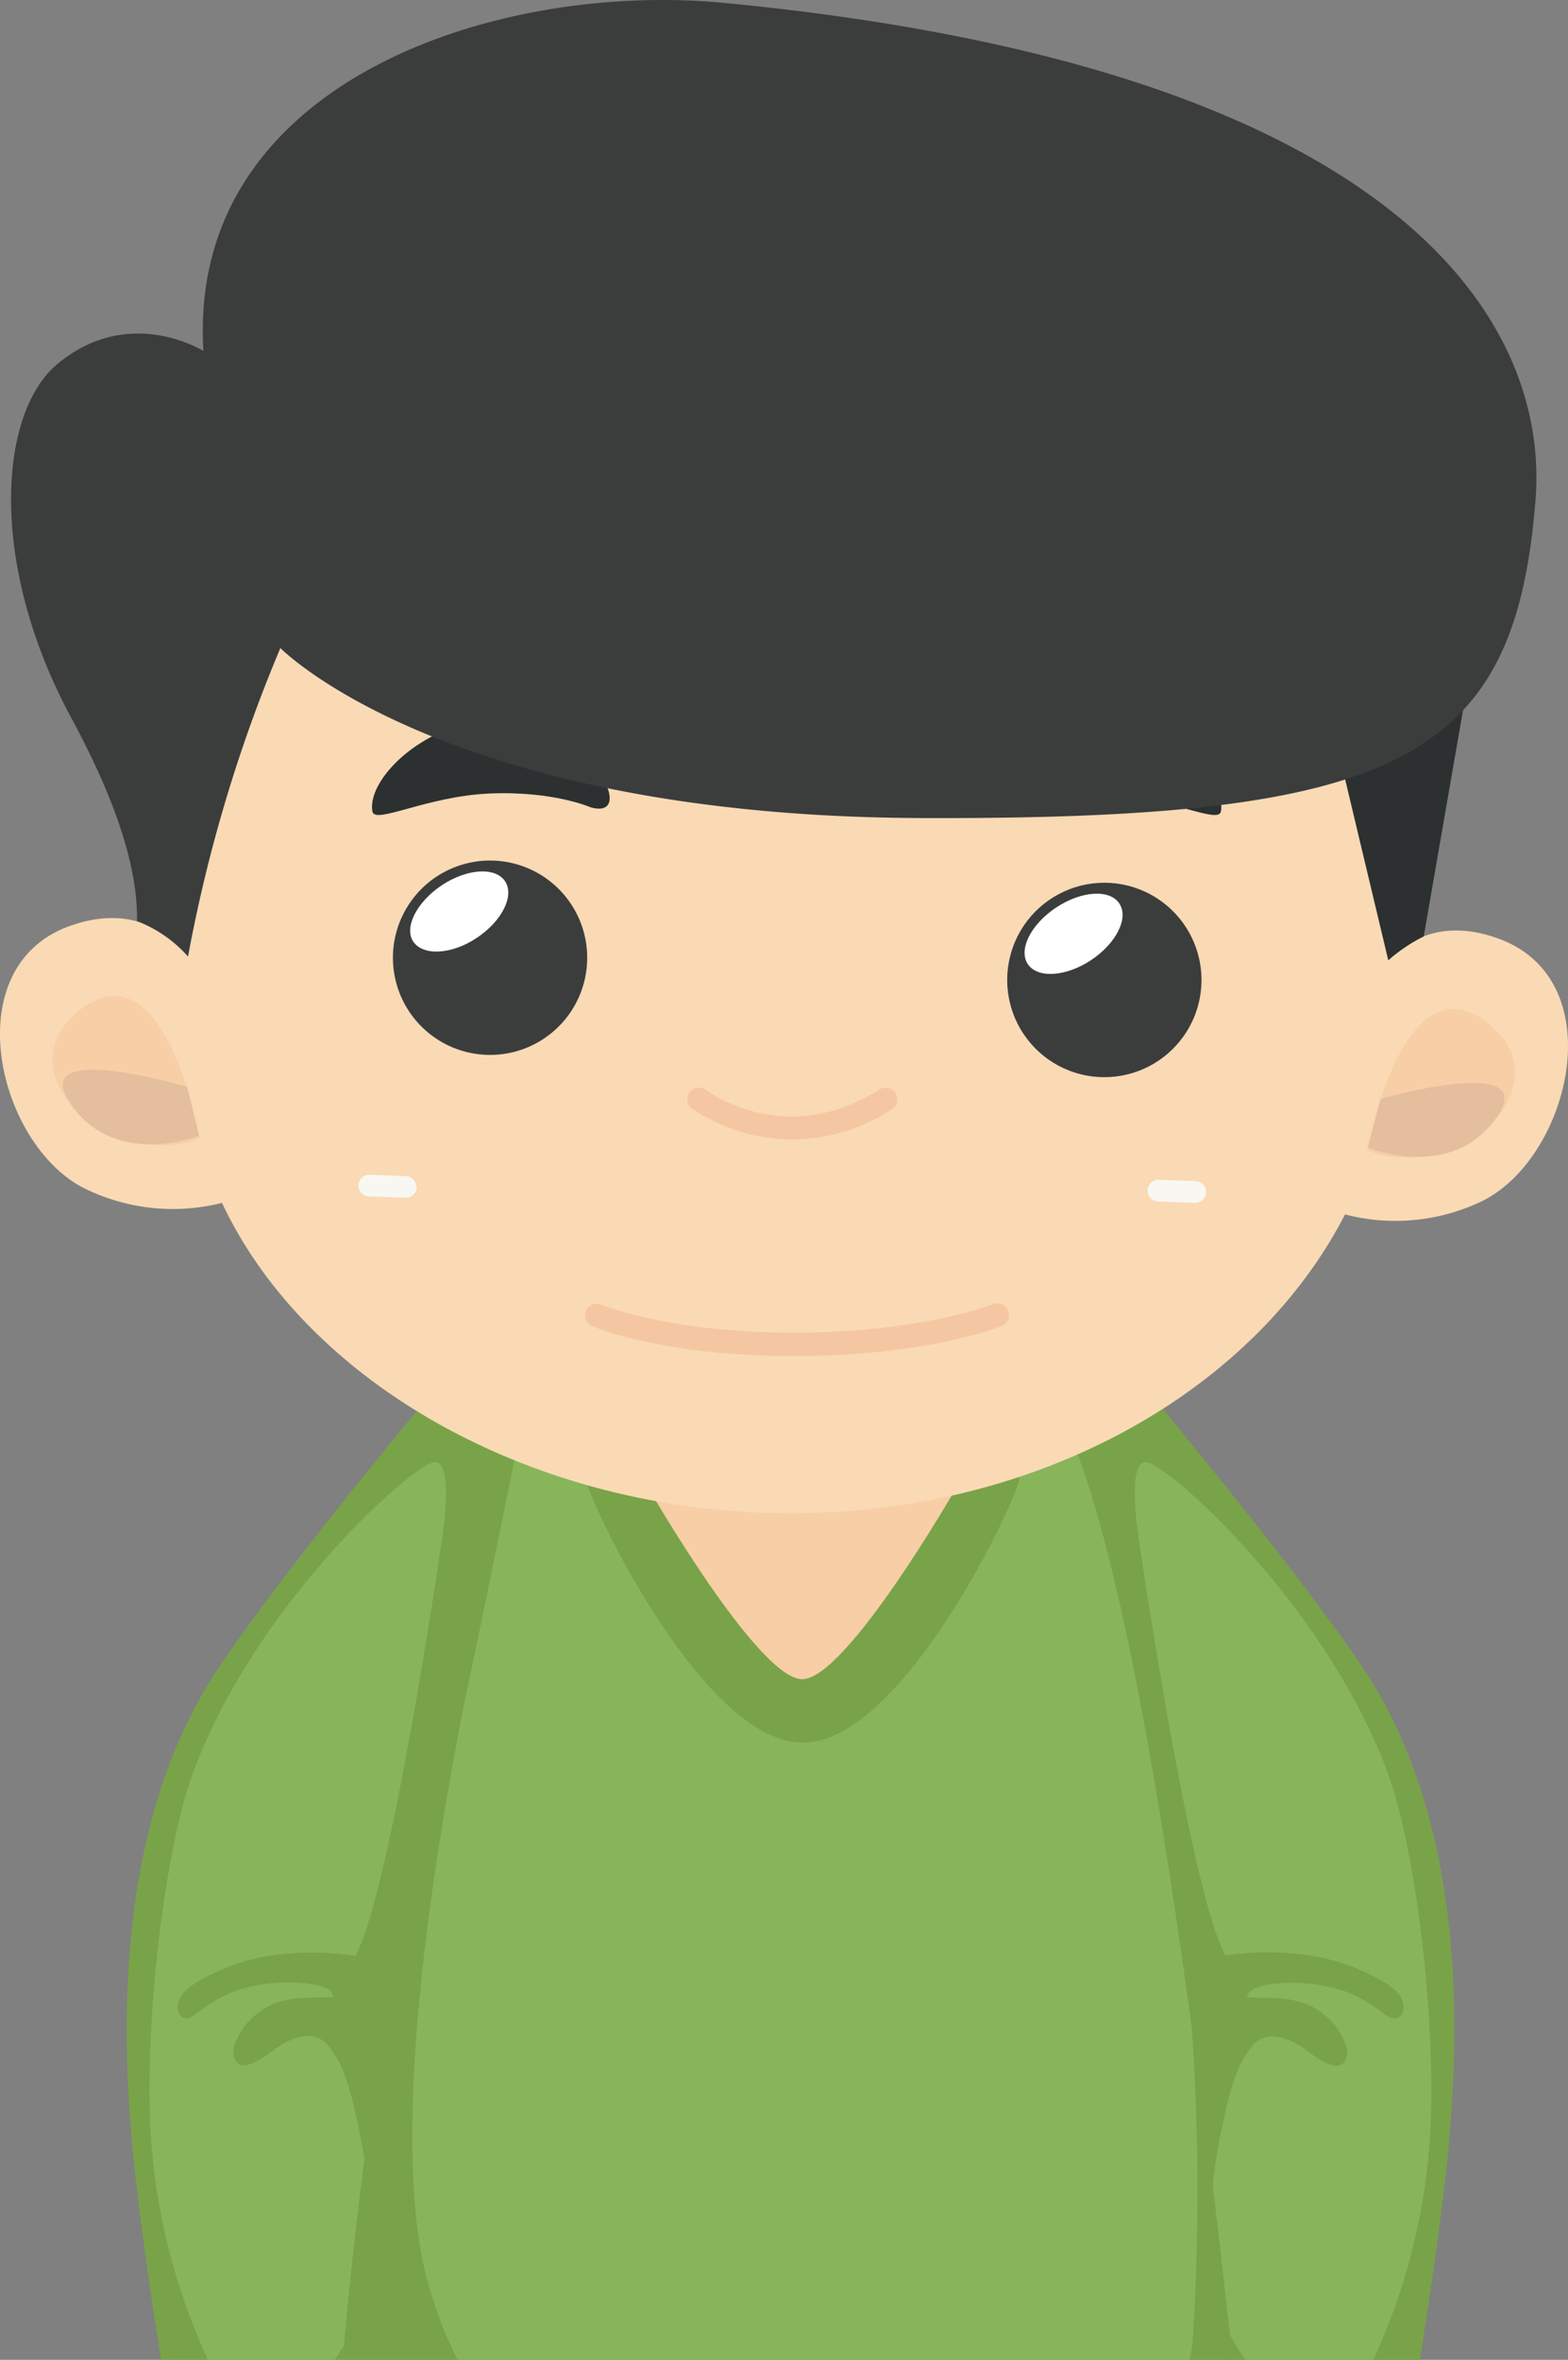 <svg xmlns="http://www.w3.org/2000/svg" viewBox="0 0 173.37 260.8"><rect x="0" y="0" width="173.37" height="260.8" fill="#808080" stroke="none"/><defs><style>.cls-1{fill:#79a348;}.cls-2{fill:#88b559;}.cls-3{fill:#f7cea6;}.cls-4{fill:#f9dab4;}.cls-5{fill:#f9f7f2;}.cls-6{fill:#e5be9e;}.cls-7{fill:#f4c7a2;}.cls-8{fill:#2c3030;}.cls-9{fill:#3b3d3d;}.cls-10{fill:#fff;}</style></defs><title>资源 16</title><g id="图层_2" data-name="图层 2"><g id="Layer_1" data-name="Layer 1"><path class="cls-1" d="M119.17,144.52l-10.34.87.26,115.41H157c1-6.52,2.06-13.5,2.8-20,1.72-15,2.56-38.92-9-56.32C141.22,170.26,119.17,144.52,119.17,144.52Z"/><path class="cls-2" d="M126.71,161.58c-2.36-.12-.61,9.77-.61,9.77s5.54,37.83,9.39,44.75A32.77,32.77,0,0,1,144,216a22.64,22.64,0,0,1,6.84,1.91c1.54.73,4.68,2.1,4.32,4.23a1.16,1.16,0,0,1-.42.76,1.05,1.05,0,0,1-.9.1,3.25,3.25,0,0,1-.82-.44,17.71,17.71,0,0,0-4.22-2.46,18.31,18.31,0,0,0-7.2-.92c-.89.07-3.61.24-3.7,1.57,3.37.16,6.36-.33,9.23,2.56.89.91,2.51,3.24,1.49,4.59s-3.81-1.11-4.66-1.66c-1.75-1.12-4-1.92-5.49-.14-1.89,2.25-2.61,5.61-3.23,8.4a67.08,67.08,0,0,0-1.51,11.64c-.12,2.76-.31,6,.71,8.64a28.51,28.51,0,0,0,3.31,6.06h14.07a69.49,69.49,0,0,0,6.37-26.1c.51-13.95-2-31-4.56-38.27C146.91,177.62,129.06,161.69,126.71,161.58Z"/><path class="cls-1" d="M24.08,184.47C12.46,201.87,13.3,225.79,15,240.79c.75,6.51,1.76,13.49,2.81,20H65.7L66,145.39l-10.34-.87S33.57,170.26,24.08,184.47Z"/><path class="cls-2" d="M48.08,161.58c-2.36.11-20.2,16-26.92,34.85-2.58,7.24-5.07,24.32-4.56,38.27A69.68,69.68,0,0,0,23,260.8H37a28.46,28.46,0,0,0,3.3-6.06c1-2.63.83-5.88.72-8.64a68.06,68.06,0,0,0-1.51-11.64c-.62-2.79-1.34-6.15-3.23-8.4-1.5-1.78-3.74-1-5.5.14-.84.55-3.66,3-4.65,1.66s.59-3.68,1.49-4.59c2.87-2.89,5.86-2.4,9.22-2.56-.08-1.33-2.8-1.5-3.69-1.57a18.38,18.38,0,0,0-7.21.92,17.64,17.64,0,0,0-4.21,2.46A3.25,3.25,0,0,1,21,223a1.05,1.05,0,0,1-.9-.1,1.16,1.16,0,0,1-.42-.76c-.36-2.13,2.77-3.5,4.32-4.23A22.58,22.58,0,0,1,30.78,216a32.84,32.84,0,0,1,8.52.14c3.85-6.92,9.38-44.75,9.38-44.75S50.44,161.46,48.08,161.58Z"/><path class="cls-2" d="M136.31,260.8c-3.31-28.42-9.4-80.53-17.58-101.18L54,160S41.55,217,37.9,260.8Z"/><path class="cls-1" d="M37.9,260.8H50.59a45.79,45.79,0,0,1-3.28-8.58c-5.91-20.9,5.26-69.8,5.26-69.8L57.16,160H54S41.55,217,37.9,260.8Z"/><path class="cls-1" d="M131.53,260.8h4.78c-1.2-10.3-2.56-23.45-4.53-36.63a260.28,260.28,0,0,1,.09,34.57A13.42,13.42,0,0,1,131.53,260.8Z"/><path class="cls-1" d="M88.75,192.59c-11.32,0-24.18-27.93-24-29.24l1-5.89h46l.95,5.89C112.93,164.66,100.06,192.59,88.75,192.59Z"/><path class="cls-3" d="M71.7,164.47s12.12,21.11,17,21.11,17-21.11,17-21.11Z"/><path class="cls-4" d="M153.78,58,22.5,57.88s.65,22.33-1.13,36.63c-1,8.22-.46,15.32-.67,18.55C18.76,142.68,50.15,167,86.89,167.24s66.69-23.64,66.88-53.33a81.86,81.86,0,0,0-.46-9.83c-.25-2.5-.25-5.22-.39-8.31C152.31,82.42,153.78,58,153.78,58Z"/><path class="cls-5" d="M46.08,131.22a1.2,1.2,0,0,1-1.24,1.15l-4.05-.15A1.2,1.2,0,0,1,39.63,131h0a1.21,1.21,0,0,1,1.25-1.17l4,.15a1.21,1.21,0,0,1,1.15,1.26Z"/><path class="cls-5" d="M133.35,131.78a1.2,1.2,0,0,1-1.24,1.15l-4.06-.15a1.19,1.19,0,0,1-1.15-1.24h0a1.19,1.19,0,0,1,1.24-1.16l4.05.15a1.19,1.19,0,0,1,1.16,1.25Z"/><path class="cls-4" d="M145.27,133a22.09,22.09,0,0,0,18.57-.24c9.74-4.77,14.54-24.33,1.92-29s-16.51,9.83-16.51,9.83Z"/><path class="cls-3" d="M151.14,127.08s4-21.43,13.38-14c5.76,4.55,2.34,10.9-3,13.51C158.17,128.19,153.81,128.33,151.14,127.08Z"/><path class="cls-6" d="M151.26,126.84l1.39-5.4s17.82-5.09,12.82,2.06S151.26,126.84,151.26,126.84Z"/><path class="cls-4" d="M27.88,131.8a22.09,22.09,0,0,1-18.57-.48c-9.68-4.89-14.23-24.52-1.55-29s16.39,10,16.39,10Z"/><path class="cls-3" d="M22.08,125.78s-3.73-21.48-13.2-14.2c-5.81,4.47-2.48,10.86,2.83,13.54C15,126.79,19.39,127,22.08,125.78Z"/><path class="cls-6" d="M22,125.53l-1.32-5.42S2.89,114.8,7.8,122,22,125.53,22,125.53Z"/><path class="cls-7" d="M87.64,125.93a20.08,20.08,0,0,1-11.14-3.41,1.3,1.3,0,0,1-.25-1.82,1.29,1.29,0,0,1,1.81-.24h0c.36.26,8.86,6.49,19.18-.06a1.29,1.29,0,1,1,1.38,2.18A20.23,20.23,0,0,1,87.64,125.93Z"/><path class="cls-7" d="M87.81,149.87c-14.64,0-22.12-3.22-22.43-3.35a1.29,1.29,0,0,1,1-2.37h0c.07,0,7.36,3.13,21.39,3.13s21.89-3.11,22-3.14a1.29,1.29,0,1,1,1,2.39C110.42,146.67,102.43,149.87,87.81,149.87Z"/><path class="cls-8" d="M110.84,89.23s4.16-1.85,11.27-1.53c6.86.31,12.58,3.42,12.88,2,.52-2.64-3.12-7.18-8.8-9.25-5.34-2-10.1-.28-13.75,2.42S107.17,90.24,110.84,89.23Z"/><path class="cls-8" d="M65.33,89.23s-4.16-1.85-11.27-1.53c-6.86.31-12.58,3.42-12.88,2C40.66,87,44.3,82.47,50,80.4c5.34-2,10.1-.28,13.75,2.42S69,90.24,65.33,89.23Z"/><path class="cls-9" d="M131.05,102.36a10.74,10.74,0,1,1-14.89-3A10.73,10.73,0,0,1,131.05,102.36Z"/><path class="cls-10" d="M123.76,99.85c1.07,1.6-.33,4.4-3.11,6.25s-5.92,2.06-7,.46.33-4.41,3.12-6.26S122.7,98.24,123.76,99.85Z"/><path class="cls-9" d="M63.13,99.9a10.74,10.74,0,1,1-14.89-3A10.74,10.74,0,0,1,63.13,99.9Z"/><path class="cls-10" d="M55.84,97.39c1.07,1.6-.33,4.4-3.12,6.26s-5.91,2-7,.45.33-4.4,3.12-6.26S54.78,95.79,55.84,97.39Z"/><path class="cls-8" d="M161.81,78.21l-4.39,25.28a18.11,18.11,0,0,0-3.92,2.64L148.22,84Z"/><path class="cls-9" d="M80.07.32C54.83-2.1,20.67,9.05,22.49,38.79c0,0-8.26-5.2-16.2,1.49-6.46,5.45-7.57,22.08,1.56,39,3.94,7.29,7.42,15.53,7.3,22.52a14.5,14.5,0,0,1,5.64,3.91A164.84,164.84,0,0,1,31,71.62S49.21,90.24,102,90.41s65.5-6.46,67.78-35.17C171.33,35.71,155,7.52,80.07.32Z"/></g></g></svg>
